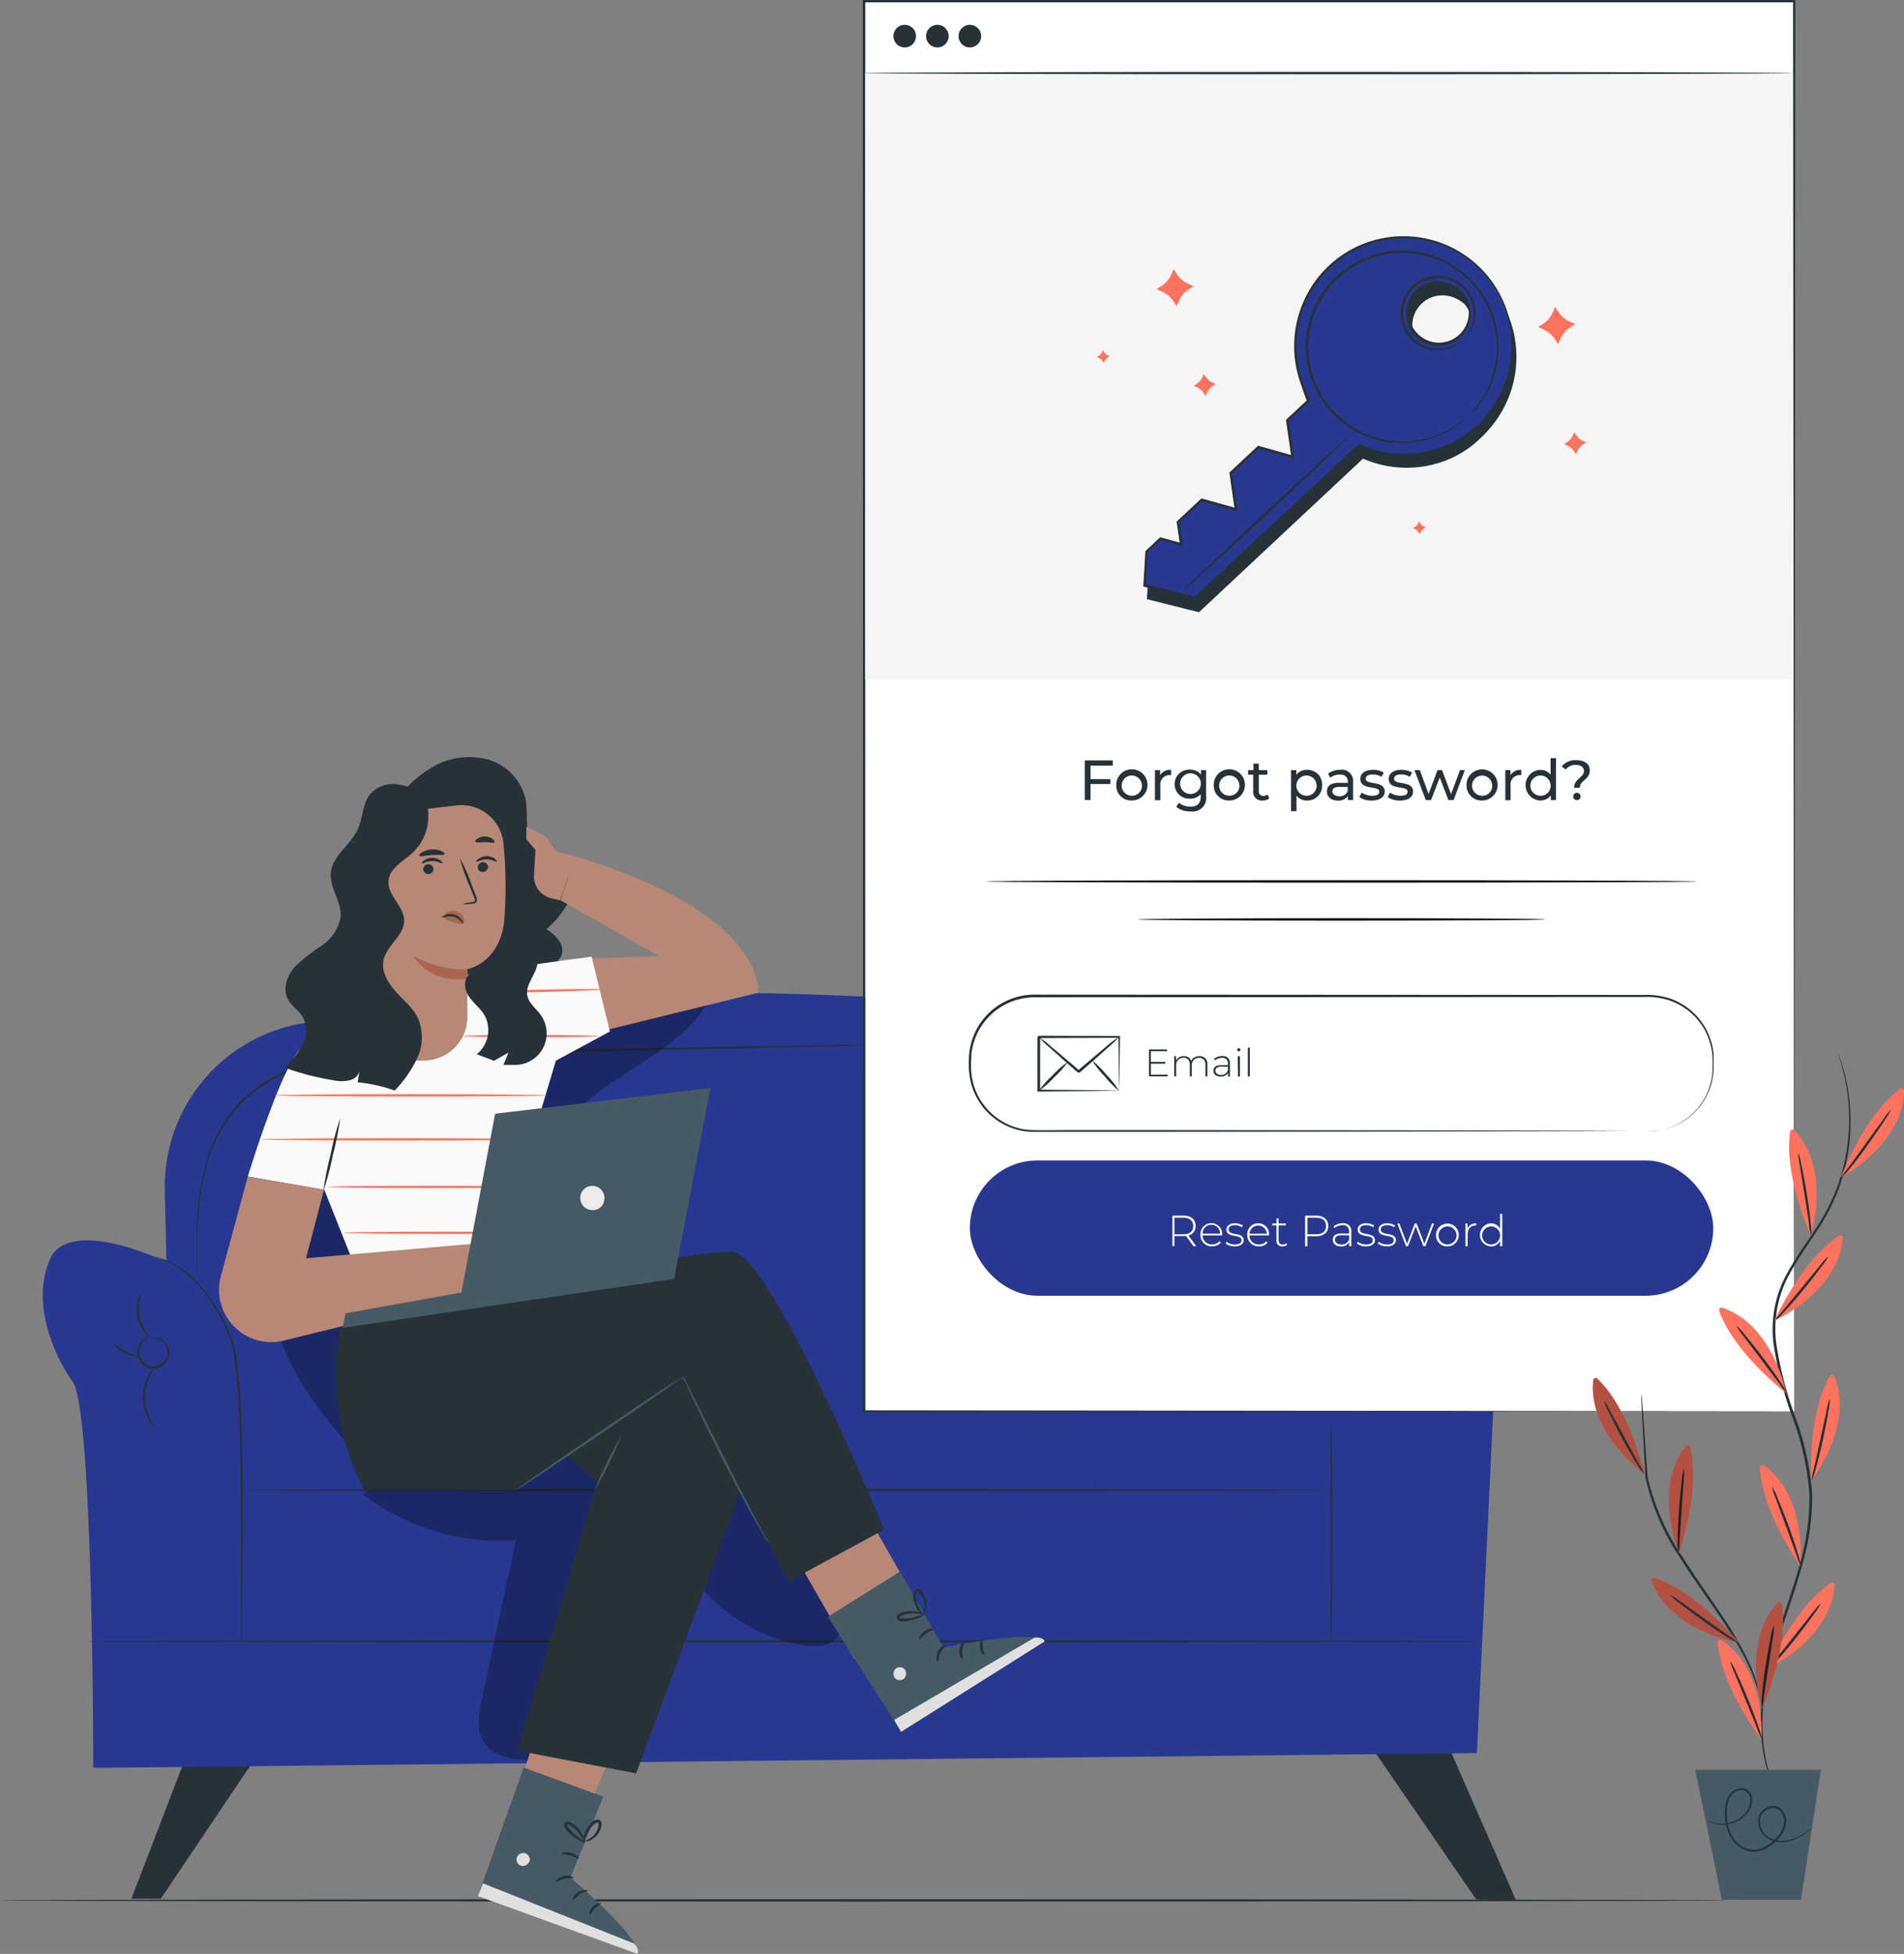 <svg xmlns="http://www.w3.org/2000/svg" width="267.199" height="274.13" viewBox="0 0 267.199 274.13">
  <rect x="0" y="0" width="267.199" height="274.13" fill="#808080" stroke="none"/>
  <g id="Forgot_password-pana" data-name="Forgot password-pana" transform="translate(-43.956 -46.84)">
    <g id="freepik--Floor--inject-17" transform="translate(43.956 313.306)">
      <path id="Path_29055" data-name="Path 29055" d="M287.551,469.1c0,.088-54.215.164-121.081.164s-121.1-.076-121.1-.164,54.209-.164,121.1-.164S287.551,469.016,287.551,469.1Z" transform="translate(-45.37 -468.94)" fill="#263238"/>
    </g>
    <g id="freepik--Character--inject-17" transform="translate(49.96 153.057)">
      <path id="Path_29056" data-name="Path 29056" d="M348.79,432.7l15.624,22.72,5.587.133-10.24-23.364Z" transform="translate(-163.248 -295.14)" fill="#263238"/>
      <path id="Path_29057" data-name="Path 29057" d="M82.812,434.83,74.58,456.294H78.7L93.07,434.925Z" transform="translate(-62.143 -296.114)" fill="#263238"/>
      <path id="Path_29058" data-name="Path 29058" d="M82,295.127l.631,27.777a7.336,7.336,0,0,0,7.171,7.178l155.417,3.459a7.342,7.342,0,0,0,7.506-7.342V292.741a19.766,19.766,0,0,0-17.045-19.57c-28.452-3.914-87.118-9.93-134.559-1.383A23.212,23.212,0,0,0,82,295.127Z" transform="translate(-64.876 -234.394)" fill="#283891"/>
      <path id="Path_29059" data-name="Path 29059" d="M71.319,324.812s-12.8-5.928-15.422,0,.322,13.2,3.2,17.253,2.866,54.127,2.866,54.127l194.171-2.077,2.3-48.148s9.311-11.471,8.731-16.413-8.44-12.14-17.461-4.76-11.363,22.8-11.363,22.8L83.528,348.763S84.058,327.1,71.319,324.812Z" transform="translate(-54.88 -254.376)" fill="#283891"/>
      <path id="Path_29060" data-name="Path 29060" d="M252.643,377.9c0,.088-34.4.164-76.821.164S99,378.011,99,377.9s34.386-.164,76.821-.164S252.643,377.828,252.643,377.9Z" transform="translate(-71.147 -275.064)" fill="#263238"/>
      <path id="Path_29061" data-name="Path 29061" d="M91.825,380.071a.474.474,0,0,1,0-.152v-.448q0-.593-.038-1.723v-6.313c0-5.341.038-12.72-.208-20.832a88.549,88.549,0,0,0-.884-11.414c-.114-.417-.227-.833-.335-1.263a7.749,7.749,0,0,0-.48-1.174c-.335-.764-.675-1.5-1.048-2.184a23.27,23.27,0,0,0-2.361-3.63,16.854,16.854,0,0,0-2.525-2.525,13.718,13.718,0,0,0-2.266-1.465,22.921,22.921,0,0,0-2.14-.858h.145l.436.12a9.324,9.324,0,0,1,1.616.631,12.449,12.449,0,0,1,2.323,1.433,16.478,16.478,0,0,1,2.576,2.525,22.877,22.877,0,0,1,2.424,3.649c.385.694.732,1.427,1.073,2.2.17.385.328.783.486,1.18l.36,1.263a85.224,85.224,0,0,1,.915,11.471c.246,8.144.164,15.523.114,20.864-.038,2.645-.069,4.8-.088,6.313V379.9C91.825,380.015,91.825,380.071,91.825,380.071Z" transform="translate(-63.972 -256.02)" fill="#263238"/>
      <path id="Path_29062" data-name="Path 29062" d="M77.534,344.182a.909.909,0,0,1,.511-.158,2.172,2.172,0,0,1,1.427.4,2.222,2.222,0,0,1,.694.789,1.925,1.925,0,0,1,.183,1.2,2.355,2.355,0,0,1-1.812,1.957,2.4,2.4,0,0,1-2.4-1.143,2.172,2.172,0,0,1-.309-1.174,2.424,2.424,0,0,1,1.37-2.058,1.1,1.1,0,0,1,.524-.133c0,.032-.183.076-.467.246a2.431,2.431,0,0,0-.915,1.023,1.944,1.944,0,0,0,.076,1.894A2.121,2.121,0,0,0,78.5,348a2.077,2.077,0,0,0,1.572-1.66,1.787,1.787,0,0,0-.72-1.749,2.121,2.121,0,0,0-1.263-.461A4.458,4.458,0,0,1,77.534,344.182Z" transform="translate(-62.604 -262.572)" fill="#263238"/>
      <path id="Path_29063" data-name="Path 29063" d="M78.881,359.2A2.986,2.986,0,0,1,78,358.163a6.206,6.206,0,0,1-.076-6.313,3.075,3.075,0,0,1,.852-1.061c.044.038-.284.436-.631,1.168a6.711,6.711,0,0,0-.707,3.055,6.786,6.786,0,0,0,.776,3.043C78.584,358.776,78.932,359.167,78.881,359.2Z" transform="translate(-63.074 -265.127)" fill="#263238"/>
      <path id="Path_29064" data-name="Path 29064" d="M76.342,334.42a5.328,5.328,0,0,1-.189.947,5.82,5.82,0,0,0,.922,4.337,7.189,7.189,0,0,1,.562.783,2.786,2.786,0,0,1-.751-.631,5.107,5.107,0,0,1-.985-4.545,2.014,2.014,0,0,1,.442-.89Z" transform="translate(-62.567 -259.091)" fill="#263238"/>
      <path id="Path_29065" data-name="Path 29065" d="M70.71,345.477c.076-.063.663.53,1.559.991s1.711.631,1.7.707a2.771,2.771,0,0,1-1.85-.417,2.822,2.822,0,0,1-1.408-1.282Z" transform="translate(-60.716 -263.166)" fill="#263238"/>
      <path id="Path_29066" data-name="Path 29066" d="M260.611,411.5c0,.088-43.792.164-97.812.164S65,411.592,65,411.5s43.786-.164,97.85-.164S260.611,411.409,260.611,411.5Z" transform="translate(-58.611 -287.453)" fill="#263238"/>
      <path id="Path_29067" data-name="Path 29067" d="M341.214,363.05c.095,0,.164,6.856.164,15.309s-.069,15.321-.164,15.321-.164-6.856-.164-15.321S341.126,363.05,341.214,363.05Z" transform="translate(-160.394 -269.647)" fill="#263238"/>
      <path id="Path_29068" data-name="Path 29068" d="M183.446,279.1h-.3l-.884.032-3.39.095-12.487.29-41.185.827c-4.021.095-7.954.082-11.729.335a39.612,39.612,0,0,0-10.688,1.951,18.863,18.863,0,0,0-8.093,5.347,17.815,17.815,0,0,0-2.525,3.661,23.4,23.4,0,0,0-1.547,3.788,35.754,35.754,0,0,0-1.263,6.944c-.2,2.083-.215,3.882-.227,5.36s0,2.614.044,3.39V312a6.334,6.334,0,0,0-.051-.884c-.038-.77-.088-1.894-.1-3.39s0-3.283.17-5.379a35.693,35.693,0,0,1,1.263-7.014,23.725,23.725,0,0,1,1.54-3.857,17.764,17.764,0,0,1,2.525-3.737,19.122,19.122,0,0,1,8.207-5.429,39.393,39.393,0,0,1,10.732-1.989c3.788-.253,7.727-.246,11.748-.341l41.192-.732,12.481-.183,3.4-.038h.884Z" transform="translate(-67.466 -238.668)" fill="#263238"/>
      <path id="Path_29069" data-name="Path 29069" d="M158.721,313.275a3.5,3.5,0,0,0-.53.347,2.885,2.885,0,0,0-.979,1.37,2.424,2.424,0,0,0,.347,2.342,2.525,2.525,0,0,0,4.615-1.1,2.449,2.449,0,0,0-.745-2.254,2.9,2.9,0,0,0-1.49-.776c-.4-.069-.631-.044-.631-.069a1.218,1.218,0,0,1,.631-.057,2.942,2.942,0,0,1,2.367,1.761,2.6,2.6,0,0,1,.145,1.452,2.847,2.847,0,0,1-5.151,1.225,2.614,2.614,0,0,1-.524-1.357,2.929,2.929,0,0,1,.2-1.263,2.86,2.86,0,0,1,1.124-1.4A1.263,1.263,0,0,1,158.721,313.275Z" transform="translate(-92.448 -251.216)" fill="#263238"/>
      <path id="Path_29070" data-name="Path 29070" d="M155.248,332.945a7.638,7.638,0,0,1-.48-1.894,10.732,10.732,0,0,1,.1-4.659,6.376,6.376,0,0,1,2.721-3.75,4.261,4.261,0,0,1,1.319-.537,1.263,1.263,0,0,1,.518-.05,8.063,8.063,0,0,0-1.717.783,6.477,6.477,0,0,0-2.525,3.643,11.786,11.786,0,0,0-.189,4.533C155.147,332.213,155.3,332.933,155.248,332.945Z" transform="translate(-91.633 -254.529)" fill="#263238"/>
      <path id="Path_29071" data-name="Path 29071" d="M158.164,297.994a14.8,14.8,0,0,0-.928,1.389,5.53,5.53,0,0,0,1.622,7.121,13.715,13.715,0,0,0,1.446.852,1.162,1.162,0,0,1-.454-.095,4.9,4.9,0,0,1-1.124-.568,5.492,5.492,0,0,1-1.7-7.437,4.809,4.809,0,0,1,.77-1C158.013,298.038,158.152,297.949,158.164,297.994Z" transform="translate(-92.251 -245.656)" fill="#263238"/>
      <path id="Path_29072" data-name="Path 29072" d="M154.506,317.988a31.747,31.747,0,0,0-3.422.77,32.775,32.775,0,0,0-3.194,1.452A9.135,9.135,0,0,1,154.506,317.988Z" transform="translate(-89.174 -253.025)" fill="#263238"/>
      <g id="Group_11291" data-name="Group 11291" transform="translate(44.935 95.456)" opacity="0.3">
        <path id="Path_29073" data-name="Path 29073" d="M126.06,374.28a31.728,31.728,0,0,0,21.464,6.471q-2.4,11.13-4.785,22.266c-.423,1.976-.821,4.179.215,5.922,1.452,2.443,4.829,2.683,7.67,2.645,3.156-.044,6.452-.12,9.255-1.585,3.971-2.071,6.1-6.464,7.645-10.669s2.872-8.712,6.041-11.875a24.62,24.62,0,0,0,13.983,7.961c1.578.29,3.371.379,4.634-.631a4.421,4.421,0,0,0,1.3-4.356,13.068,13.068,0,0,0-2.064-4.286l-9.242-14.33c-1.263-1.938-2.614-3.983-4.728-4.905a11.917,11.917,0,0,0-5.347-.549,246.782,246.782,0,0,0-44.739,6.761" transform="translate(-126.06 -366.302)"/>
      </g>
      <g id="Group_11292" data-name="Group 11292" transform="translate(31.857 31.776)" opacity="0.3">
        <path id="Path_29074" data-name="Path 29074" d="M167.8,266.042c-3.737,9.873-17.676,12.14-22.594,21.464-4.842,9.242,1.162,21.464-3.826,30.655-1.85,3.4-5.05,5.928-6.831,9.349-1.212,2.3-1.837,5.05-3.788,6.748-2.285,1.989-5.827,1.951-8.573.663s-4.855-3.6-6.812-5.915c-3.661-4.343-7.1-9.04-8.838-14.463-2.942-9.324-.24-19.873,5.682-27.663s14.69-13.049,23.951-16.2,19.059-4.337,28.8-5.252" transform="translate(-105.344 -265.43)"/>
      </g>
      <path id="Path_29075" data-name="Path 29075" d="M133.18,221.518a15.34,15.34,0,0,1,5.682-5.246,10.05,10.05,0,0,1,7.575-.764,7.525,7.525,0,0,1,5.05,5.454c.4,2.026-.145,4.286.9,6.067,1.2,2.045,4.1,2.689,5.12,4.836a4.665,4.665,0,0,1-.309,4.122,12.822,12.822,0,0,1-2.771,3.245,6.786,6.786,0,0,1,1.73,1.553,2.355,2.355,0,0,1,.366,2.21,3.245,3.245,0,0,1-1.894,1.515,18.655,18.655,0,0,1-11.167,1.048c-1-.215-2.14-.486-2.961.12" transform="translate(-83.75 -215.094)" fill="#263238"/>
      <path id="Path_29076" data-name="Path 29076" d="M169.221,234.7l-2.026,6.18,13.8,7.834-13.888.448,1.035,11.256,26.735-6.565s1.6-10.9-25.656-19.153l-1.894-.455a2.165,2.165,0,0,1-1.521-1.319h0a2.342,2.342,0,0,0-1.136-1.218l-2.279-1.187v1.805l1.263,1.471-.2,3.491a3.156,3.156,0,0,0,2.424,3.3l1.263.3" transform="translate(-94.52 -220.782)" fill="#b78876"/>
      <path id="Path_29077" data-name="Path 29077" d="M116.154,267.714a15.27,15.27,0,0,0-8.56,4.949c-2.917,3.687-7.134,17.638-7.134,17.638l10.732,1.856,4.634,11.635s27.429-3.592,25.971-5.05a56.264,56.264,0,0,0-4.419-3.668l6.313-21.028,7.575-4.091-2.557-10.5-15.258,2.064Z" transform="translate(-71.686 -231.449)" fill="#fafafa"/>
      <path id="Path_29078" data-name="Path 29078" d="M144.549,290.174c0,.088-8.554.164-19.1.164s-19.1-.076-19.1-.164,8.554-.164,19.1-.164S144.549,290.086,144.549,290.174Z" transform="translate(-73.857 -242.717)" fill="#ff725e"/>
      <path id="Path_29079" data-name="Path 29079" d="M141.839,299.964c0,.088-8.554.164-19.1.164s-19.1-.076-19.1-.164,8.548-.164,19.1-.164S141.839,299.876,141.839,299.964Z" transform="translate(-72.858 -246.326)" fill="#ff725e"/>
      <path id="Path_29080" data-name="Path 29080" d="M147.252,310.534c0,.095-6.477.17-14.469.17s-14.463-.076-14.463-.17,6.477-.164,14.463-.164S147.252,310.446,147.252,310.534Z" transform="translate(-78.271 -250.224)" fill="#ff725e"/>
      <path id="Path_29081" data-name="Path 29081" d="M150.766,320.724c0,.088-6.477.164-14.463.164s-14.463-.076-14.463-.164,6.471-.164,14.463-.164S150.766,320.629,150.766,320.724Z" transform="translate(-79.569 -253.981)" fill="#ff725e"/>
      <path id="Path_29082" data-name="Path 29082" d="M167.349,277c0,.095-4.28.164-9.551.164s-9.558-.069-9.558-.164,4.274-.164,9.558-.164S167.349,276.941,167.349,277Z" transform="translate(-89.303 -237.861)" fill="#ff725e"/>
      <path id="Path_29083" data-name="Path 29083" d="M168.49,266.688c0,.095-4.261.265-9.514.385s-9.526.152-9.526.063,4.255-.265,9.514-.391S168.49,266.6,168.49,266.688Z" transform="translate(-89.749 -234.097)" fill="#ff725e"/>
      <path id="Path_29084" data-name="Path 29084" d="M119.614,295.35a42.013,42.013,0,0,1-1.029,5.164,42.93,42.93,0,0,1-1.345,5.094,42.93,42.93,0,0,1,1.023-5.164,40.836,40.836,0,0,1,1.351-5.094Z" transform="translate(-77.873 -244.686)" fill="#263238"/>
      <path id="Path_29085" data-name="Path 29085" d="M163.632,420.21l-7.992,25.207,9.633.972,9.053-21.906Z" transform="translate(-92.031 -290.723)" fill="#b78876"/>
      <path id="Path_29086" data-name="Path 29086" d="M169.194,443.758,164.6,455.121s10.025,8.491,9.381,10.675L151.6,457.71l6.42-18.03Z" transform="translate(-90.542 -297.902)" fill="#455a64"/>
      <path id="Path_29087" data-name="Path 29087" d="M161.2,458.657a.972.972,0,0,0-1.01.814.934.934,0,0,0,.8,1.01,1.029,1.029,0,0,0,1.067-.865c0-.48-.473-1.029-.947-.96" transform="translate(-93.707 -304.897)" fill="#e0e0e0"/>
      <path id="Path_29088" data-name="Path 29088" d="M151.6,467.193l.72-1.793,21.2,8.447s.84.789.467,1.452Z" transform="translate(-90.542 -307.385)" fill="#e0e0e0"/>
      <path id="Path_29089" data-name="Path 29089" d="M171.4,464.005c-.044.107-.631-.038-1.263.114s-1.117.518-1.2.436.3-.631,1.111-.827S171.452,463.911,171.4,464.005Z" transform="translate(-96.929 -306.748)" fill="#263238"/>
      <path id="Path_29090" data-name="Path 29090" d="M174.8,467.011c0,.12-.556.133-1.092.461s-.8.751-.928.751.044-.688.72-1.08S174.836,466.91,174.8,467.011Z" transform="translate(-98.336 -307.935)" fill="#263238"/>
      <path id="Path_29091" data-name="Path 29091" d="M176.472,471.367c-.107,0-.063-.631.436-1.111s1.1-.549,1.111-.442-.423.316-.821.726S176.586,471.4,176.472,471.367Z" transform="translate(-99.695 -308.997)" fill="#263238"/>
      <path id="Path_29092" data-name="Path 29092" d="M172.613,459.374c-.082.082-.53-.253-1.162-.436s-1.187-.158-1.212-.271.587-.341,1.326-.114S172.721,459.3,172.613,459.374Z" transform="translate(-97.414 -304.825)" fill="#263238"/>
      <path id="Path_29093" data-name="Path 29093" d="M173.709,454.564a2.267,2.267,0,0,1-1.117-.41,5.088,5.088,0,0,1-1.042-.789,4.609,4.609,0,0,1-.524-.574,1.446,1.446,0,0,1-.24-.385.505.505,0,0,1,.158-.6.631.631,0,0,1,.568-.076,1.842,1.842,0,0,1,.4.208,4.376,4.376,0,0,1,.631.492,4.237,4.237,0,0,1,.789,1.054,1.97,1.97,0,0,1,.328,1.149c-.063,0-.189-.417-.574-1a4.64,4.64,0,0,0-.8-.922,3.7,3.7,0,0,0-.574-.436c-.215-.145-.417-.221-.511-.139s-.044.051,0,.133a1.409,1.409,0,0,0,.183.284,6.985,6.985,0,0,0,.467.556,7.169,7.169,0,0,0,.934.808A7.981,7.981,0,0,1,173.709,454.564Z" transform="translate(-97.601 -302.331)" fill="#263238"/>
      <path id="Path_29094" data-name="Path 29094" d="M175.089,454.5a1.894,1.894,0,0,1,.1-1.193,3.826,3.826,0,0,1,1.13-1.749.991.991,0,0,1,.915-.309.574.574,0,0,1,.36.486,1.471,1.471,0,0,1-.038.455,2.594,2.594,0,0,1-.271.751,2.7,2.7,0,0,1-.9.985,1.506,1.506,0,0,1-1.149.347,9.231,9.231,0,0,0,.979-.574,2.74,2.74,0,0,0,.739-.928,2.588,2.588,0,0,0,.215-.631c.051-.246.032-.473-.069-.48a.855.855,0,0,0-.524.227,3.791,3.791,0,0,0-.5.505,4.546,4.546,0,0,0-.631,1.042C175.19,454.053,175.158,454.508,175.089,454.5Z" transform="translate(-99.183 -302.162)" fill="#263238"/>
      <path id="Path_29095" data-name="Path 29095" d="M216.35,378.778l11.931,20.738,9.76-6.262L226.059,372.2Z" transform="translate(-114.416 -273.021)" fill="#b78876"/>
      <path id="Path_29096" data-name="Path 29096" d="M239.482,396.16l6.168,10.631s12.853-2.7,14.185-.852l-20.151,12.689L229.4,402.473Z" transform="translate(-119.227 -281.855)" fill="#455a64"/>
      <path id="Path_29097" data-name="Path 29097" d="M244.245,417.648a.966.966,0,0,0,0,1.294.934.934,0,0,0,1.263,0,1.029,1.029,0,0,0-.032-1.376.979.979,0,0,0-1.338.158" transform="translate(-124.609 -289.676)" fill="#e0e0e0"/>
      <path id="Path_29098" data-name="Path 29098" d="M245.122,424l-.972-1.667,19.684-11.54s1.143-.177,1.439.518Z" transform="translate(-124.666 -287.245)" fill="#e0e0e0"/>
      <path id="Path_29099" data-name="Path 29099" d="M254.814,412.476c.057.1-.4.455-.688,1.073s-.284,1.2-.4,1.218-.328-.631,0-1.389S254.776,412.369,254.814,412.476Z" transform="translate(-128.133 -287.863)" fill="#263238"/>
      <path id="Path_29100" data-name="Path 29100" d="M259.34,411.752c.082.082-.24.518-.309,1.149s.107,1.124,0,1.18-.511-.455-.41-1.263S259.277,411.664,259.34,411.752Z" transform="translate(-129.996 -287.6)" fill="#263238"/>
      <path id="Path_29101" data-name="Path 29101" d="M263.819,413.3c-.082.082-.524-.322-.631-1.023s.24-1.2.335-1.149,0,.524.069,1.1S263.908,413.23,263.819,413.3Z" transform="translate(-131.678 -287.373)" fill="#263238"/>
      <path id="Path_29102" data-name="Path 29102" d="M251.708,408.858c0,.12-.524.265-1.054.631s-.852.833-.96.783.095-.669.726-1.117S251.708,408.751,251.708,408.858Z" transform="translate(-126.7 -286.511)" fill="#263238"/>
      <path id="Path_29103" data-name="Path 29103" d="M248.606,405.305a2.465,2.465,0,0,1-1.01.631,5.859,5.859,0,0,1-1.263.341,7.473,7.473,0,0,1-.776.057,1.555,1.555,0,0,1-.455-.05.5.5,0,0,1-.372-.492.631.631,0,0,1,.29-.5,1.754,1.754,0,0,1,.41-.183,4.135,4.135,0,0,1,2.077-.158c.745.139,1.136.41,1.111.448s-.442-.107-1.143-.164a4.912,4.912,0,0,0-1.225.063,4.289,4.289,0,0,0-.688.183c-.253.082-.436.2-.429.322s0,.063.095.1a1.266,1.266,0,0,0,.335.032,6.4,6.4,0,0,0,1.932-.271,7.928,7.928,0,0,1,1.111-.36Z" transform="translate(-124.88 -285.073)" fill="#263238"/>
      <path id="Path_29104" data-name="Path 29104" d="M249.884,403.7c0,.038-.442-.2-.884-.808a3.788,3.788,0,0,1-.556-1.193,4.173,4.173,0,0,1-.133-.77.991.991,0,0,1,.328-.915.556.556,0,0,1,.593,0,1.635,1.635,0,0,1,.341.3,2.928,2.928,0,0,1,.429.682,2.765,2.765,0,0,1,.221,1.313c-.063.77-.4,1.149-.429,1.117a9.919,9.919,0,0,0,.145-1.124,2.747,2.747,0,0,0-.278-1.149,2.413,2.413,0,0,0-.385-.574c-.164-.189-.354-.316-.423-.24a.669.669,0,0,0-.145.549,4.153,4.153,0,0,0,.095.707,4.26,4.26,0,0,0,.442,1.13C249.587,403.343,249.928,403.646,249.884,403.7Z" transform="translate(-126.195 -283.243)" fill="#263238"/>
      <path id="Path_29105" data-name="Path 29105" d="M145.3,358.467l23.433-15.934L183.515,371.3l13.434-7.279s-15.473-37.751-21.028-38.95c-3.112-.682-38.805,6.13-38.805,6.13l-3.99-2-10.1-1.231-.631,1.635a34.456,34.456,0,0,0,1.124,27.852l.492,1Z" transform="translate(-78.885 -255.627)" fill="#263238"/>
      <path id="Path_29106" data-name="Path 29106" d="M145.427,337.316c.177.789,19.57,18.939,19.57,18.939L153.823,393.81,170.5,397l16.748-45.238-30.611-30.03-14.008,5.852Z" transform="translate(-87.234 -254.412)" fill="#263238"/>
      <path id="Path_29107" data-name="Path 29107" d="M183.523,352.749c.051.076-5.158,3.7-11.622,8.1s-11.755,7.9-11.811,7.841,5.151-3.706,11.622-8.106S183.466,352.674,183.523,352.749Z" transform="translate(-93.672 -265.849)" fill="#455a64"/>
      <path id="Path_29108" data-name="Path 29108" d="M209.236,376.169a5.529,5.529,0,0,1-.568-.865c-.347-.568-.827-1.408-1.414-2.443-1.168-2.077-2.721-4.981-4.362-8.207s-3.093-6.2-4.11-8.352c-.511-1.079-.915-1.957-1.187-2.563a5.266,5.266,0,0,1-.385-.96,6.943,6.943,0,0,1,.505.9l1.263,2.525c1.1,2.178,2.569,5.088,4.192,8.314s3.156,6.155,4.274,8.257c.537,1.016.985,1.856,1.326,2.494A6.522,6.522,0,0,1,209.236,376.169Z" transform="translate(-107.359 -265.861)" fill="#455a64"/>
      <path id="Path_29109" data-name="Path 29109" d="M181.3,365.78a58.275,58.275,0,0,1-3.882,7.9,59.265,59.265,0,0,1,3.882-7.9Z" transform="translate(-100.062 -270.654)" fill="#455a64"/>
      <path id="Path_29110" data-name="Path 29110" d="M98.1,308.32l-3.788,13.989a7.3,7.3,0,0,0,.631,5.385h0a7.336,7.336,0,0,0,8.112,3.668l30.018-7.392-3.156-6.237-23.648,2.052,2.525-9.608Z" transform="translate(-69.326 -249.468)" fill="#b78876"/>
      <path id="Path_29111" data-name="Path 29111" d="M121.55,322.3l.391-2.033,16.268-2.923,4.728-25.081,30.213-3.6-5.076,26.773Z" transform="translate(-79.462 -242.223)" fill="#455a64"/>
      <path id="Path_29112" data-name="Path 29112" d="M175.968,313.78a1.7,1.7,0,1,1,1.749-1.383A1.585,1.585,0,0,1,175.968,313.78Z" transform="translate(-98.925 -250.225)" fill="#ebebeb"/>
      <path id="Path_29113" data-name="Path 29113" d="M128.55,227.18l.057,1.812.682,27.145a5.818,5.818,0,0,0,6.225,5.48h0a6.153,6.153,0,0,0,6.123-5.966c-.032-3.34,0-6.862,0-6.862s4.3-.764,5.126-6.395a60.293,60.293,0,0,0-.063-11.123,5.934,5.934,0,0,0-6.61-5.454Z" transform="translate(-82.043 -219.033)" fill="#b78876"/>
      <path id="Path_29114" data-name="Path 29114" d="M153.013,239.1a.726.726,0,0,1-.688.739.688.688,0,0,1-.745-.631.726.726,0,0,1,.682-.739.694.694,0,0,1,.751.631Z" transform="translate(-90.534 -223.712)" fill="#263238"/>
      <path id="Path_29115" data-name="Path 29115" d="M154.1,237.875c-.088.095-.631-.3-1.414-.3s-1.338.41-1.427.316.051-.215.3-.4a1.988,1.988,0,0,1,1.136-.366,1.951,1.951,0,0,1,1.13.347C154.057,237.679,154.139,237.831,154.1,237.875Z" transform="translate(-90.404 -223.219)" fill="#263238"/>
      <path id="Path_29116" data-name="Path 29116" d="M140.889,239.543a.72.72,0,0,1-.688.739.694.694,0,0,1-.751-.631.72.72,0,0,1,.688-.732.688.688,0,0,1,.751.625Z" transform="translate(-86.062 -223.877)" fill="#263238"/>
      <path id="Path_29117" data-name="Path 29117" d="M142.025,238.245c-.088.095-.631-.3-1.414-.3s-1.338.41-1.427.316.044-.215.29-.4a2.007,2.007,0,0,1,1.143-.366,1.932,1.932,0,0,1,1.124.347C141.981,238.03,142.069,238.2,142.025,238.245Z" transform="translate(-85.954 -223.355)" fill="#263238"/>
      <path id="Path_29118" data-name="Path 29118" d="M148.013,243.962a5.2,5.2,0,0,1,1.263-.24c.2,0,.385-.063.417-.2a.985.985,0,0,0-.139-.581l-.6-1.5a25.842,25.842,0,0,1-1.364-3.927,24.621,24.621,0,0,1,1.673,3.788l.581,1.509a1.18,1.18,0,0,1,.114.776.511.511,0,0,1-.322.3,1.437,1.437,0,0,1-.341.051A4.956,4.956,0,0,1,148.013,243.962Z" transform="translate(-89.063 -223.359)" fill="#263238"/>
      <path id="Path_29119" data-name="Path 29119" d="M144.855,261.154a14.28,14.28,0,0,1-7.575-1.894s1.894,3.838,7.487,3.245Z" transform="translate(-85.262 -231.379)" fill="#aa6550"/>
      <path id="Path_29120" data-name="Path 29120" d="M142.116,236.269c-.082.208-.852.076-1.768.139s-1.66.284-1.774.088c-.051-.095.088-.284.391-.473a2.917,2.917,0,0,1,1.332-.4,2.98,2.98,0,0,1,1.37.221C142,236,142.153,236.174,142.116,236.269Z" transform="translate(-85.735 -222.661)" fill="#263238"/>
      <path id="Path_29121" data-name="Path 29121" d="M153.7,233.539c-.139.177-.675,0-1.313,0s-1.187.133-1.313-.051,0-.265.259-.436a1.894,1.894,0,0,1,2.121.044C153.678,233.3,153.754,233.482,153.7,233.539Z" transform="translate(-90.328 -221.604)" fill="#263238"/>
      <path id="Path_29122" data-name="Path 29122" d="M146.636,251.086a1.313,1.313,0,0,1-.675-.069l-.631-.177c-.177-.057-.372-.139-.593-.221a1.263,1.263,0,0,1-.581-.347c-.133-.17-.107-.473.2-.745a1.635,1.635,0,0,1,2.525.84C147.009,250.764,146.845,251.029,146.636,251.086Z" transform="translate(-87.769 -227.674)" fill="#aa6550"/>
      <path id="Path_29123" data-name="Path 29123" d="M146.541,251.294c-.076.057-.455-.72-1.364-.953a3.308,3.308,0,0,0-1.648.183.939.939,0,0,1,.41-.36,1.907,1.907,0,0,1,2.412.619C146.548,251.066,146.579,251.281,146.541,251.294Z" transform="translate(-87.566 -227.951)" fill="#263238"/>
      <path id="Path_29124" data-name="Path 29124" d="M127.685,221.806a7.077,7.077,0,0,1-1.016,8.838c-1.345,1.263-3.346,2.228-3.478,4.059-.152,2.026,2.2,3.542,2.2,5.574s-2.405,3.422-2.879,5.461c-.379,1.641.631,3.283,1.742,4.526s2.525,2.342,3.156,3.882a6.894,6.894,0,0,1-.189,5.41,17.1,17.1,0,0,1-3.156,4.539,21.319,21.319,0,0,0-5.2-1.155c.107-.669.221-1.345.335-2.014a1.85,1.85,0,0,1-1.357,1.7,4.981,4.981,0,0,1-2.323.032,37.775,37.775,0,0,1-6.944-1.787,12.493,12.493,0,0,0,2.525-3.156,4.211,4.211,0,0,0,.069-3.914c-.556-.947-1.578-1.553-2.09-2.525-.764-1.452-.133-3.3.953-4.526a26.653,26.653,0,0,1,3.857-3.043,5.9,5.9,0,0,0,2.582-4.015c.139-2.121-1.585-4.059-1.37-6.174.24-2.412,2.79-3.889,3.788-6.1.726-1.6.631-3.567,1.742-4.924a4.236,4.236,0,0,1,3.491-1.389,7.853,7.853,0,0,1,3.636,1.263" transform="translate(-74.676 -217.308)" fill="#263238"/>
      <path id="Path_29125" data-name="Path 29125" d="M149.543,259.448c-1.01.556-.953,2.1-.335,3.081s1.61,1.679,2.222,2.664a4.369,4.369,0,0,1-1.029,5.568l2.424.915.53-.3,1.49-.846-.7,1.723H155.7a4.419,4.419,0,0,0,3.649-7.039c-.631-.884-1.629-1.585-1.85-2.651-.259-1.294.72-2.462,1.193-3.687A5.208,5.208,0,0,0,157,252.99" transform="translate(-89.495 -229.067)" fill="#263238"/>
    </g>
    <g id="freepik--Sreen--inject-17" transform="translate(165.031 46.84)">
      <rect id="Rectangle_17392" data-name="Rectangle 17392" width="130.329" height="197.839" transform="translate(0.379 0.177)" fill="#fff"/>
      <rect id="Rectangle_17393" data-name="Rectangle 17393" width="130.367" height="85.142" transform="translate(0.114 10.252)" fill="#f5f5f5"/>
      <path id="Path_29131" data-name="Path 29131" d="M287.325,216.572v1.894h2.784v.682h-2.784V221.4h-.8V215.84h3.927v.732Z" transform="translate(-255.363 -109.152)" fill="#263238"/>
      <path id="Path_29132" data-name="Path 29132" d="M293.51,220.038a2.191,2.191,0,1,1,2.191,2.153,2.1,2.1,0,0,1-2.191-2.153Zm3.6,0a1.42,1.42,0,1,0-1.414,1.484,1.382,1.382,0,0,0,1.414-1.484Z" transform="translate(-257.936 -109.879)" fill="#263238"/>
      <path id="Path_29133" data-name="Path 29133" d="M304.376,217.935v.739H304.2a1.263,1.263,0,0,0-1.326,1.42v2.1h-.764v-4.217h.732v.7A1.622,1.622,0,0,1,304.376,217.935Z" transform="translate(-261.108 -109.922)" fill="#263238"/>
      <path id="Path_29134" data-name="Path 29134" d="M310.905,217.958v3.63a1.907,1.907,0,0,1-2.178,2.159,3.081,3.081,0,0,1-2.008-.631l.36-.587a2.576,2.576,0,0,0,1.622.549c.991,0,1.446-.461,1.446-1.414v-.335a1.932,1.932,0,0,1-1.515.631,2.039,2.039,0,1,1,0-4.072,1.894,1.894,0,0,1,1.553.694v-.631Zm-.745,1.989a1.452,1.452,0,1,0-1.449,1.356,1.452,1.452,0,0,0,1.449-1.356Z" transform="translate(-262.719 -109.906)" fill="#263238"/>
      <path id="Path_29135" data-name="Path 29135" d="M315.18,220.038a2.191,2.191,0,1,1,2.191,2.153,2.1,2.1,0,0,1-2.191-2.153Zm3.6,0a1.42,1.42,0,1,0-1.414,1.484,1.382,1.382,0,0,0,1.414-1.484Z" transform="translate(-265.926 -109.879)" fill="#263238"/>
      <path id="Path_29136" data-name="Path 29136" d="M325.793,221.426a1.465,1.465,0,0,1-.922.3,1.2,1.2,0,0,1-1.332-1.319v-2.311h-.72v-.631h.745v-.922h.758v.922h1.206v.631h-1.206v2.279a.631.631,0,0,0,.631.707.96.96,0,0,0,.593-.2Z" transform="translate(-268.744 -109.41)" fill="#263238"/>
      <path id="Path_29137" data-name="Path 29137" d="M336.726,220.082a2.045,2.045,0,0,1-2.127,2.153,1.787,1.787,0,0,1-1.465-.688v2.178h-.764v-5.751h.732v.663a1.786,1.786,0,0,1,1.5-.707,2.045,2.045,0,0,1,2.127,2.153Zm-.77,0a1.42,1.42,0,1,0-1.42,1.484,1.389,1.389,0,0,0,1.42-1.484Z" transform="translate(-272.265 -109.922)" fill="#263238"/>
      <path id="Path_29138" data-name="Path 29138" d="M344.018,219.646v2.525h-.732v-.556a1.572,1.572,0,0,1-1.383.631c-.953,0-1.553-.511-1.553-1.263s.436-1.231,1.686-1.231h1.25v-.145c0-.631-.379-1.016-1.13-1.016a2.115,2.115,0,0,0-1.332.448l-.316-.568a2.765,2.765,0,0,1,1.736-.543A1.566,1.566,0,0,1,344.018,219.646Zm-.758,1.263v-.587h-1.174c-.758,0-.972.3-.972.631s.347.682.928.682a1.225,1.225,0,0,0,1.244-.739Z" transform="translate(-275.207 -109.922)" fill="#263238"/>
      <path id="Path_29139" data-name="Path 29139" d="M347.56,221.762l.316-.631a2.721,2.721,0,0,0,1.477.436c.707,0,1-.215,1-.568,0-.947-2.658-.126-2.658-1.805,0-.751.675-1.263,1.755-1.263a3.049,3.049,0,0,1,1.534.385l-.328.6a2.19,2.19,0,0,0-1.212-.335c-.669,0-.991.246-.991.581,0,.991,2.664.183,2.664,1.818,0,.764-.694,1.263-1.818,1.263A3.036,3.036,0,0,1,347.56,221.762Z" transform="translate(-277.866 -109.923)" fill="#263238"/>
      <path id="Path_29140" data-name="Path 29140" d="M353.86,221.762l.316-.631a2.721,2.721,0,0,0,1.477.436c.707,0,1-.215,1-.568,0-.947-2.658-.126-2.658-1.805,0-.751.675-1.263,1.755-1.263a3.049,3.049,0,0,1,1.534.385l-.328.6a2.191,2.191,0,0,0-1.212-.335c-.669,0-.991.246-.991.581,0,.991,2.664.183,2.664,1.818,0,.764-.694,1.263-1.818,1.263A3.036,3.036,0,0,1,353.86,221.762Z" transform="translate(-280.189 -109.923)" fill="#263238"/>
      <path id="Path_29141" data-name="Path 29141" d="M366.874,218l-1.572,4.2h-.732l-1.212-3.156-1.231,3.156h-.732L359.81,218h.751l1.225,3.346L363.049,218h.631l1.263,3.365L366.2,218Z" transform="translate(-282.383 -109.949)" fill="#263238"/>
      <path id="Path_29142" data-name="Path 29142" d="M371.38,220.046a2.184,2.184,0,1,1,2.191,2.153,2.1,2.1,0,0,1-2.191-2.153Zm3.6,0a1.414,1.414,0,1,0-1.408,1.484,1.376,1.376,0,0,0,1.408-1.484Z" transform="translate(-286.648 -109.886)" fill="#263238"/>
      <path id="Path_29143" data-name="Path 29143" d="M382.247,217.936v.739h-.177a1.263,1.263,0,0,0-1.326,1.42v2.1H380v-4.217h.726v.7A1.623,1.623,0,0,1,382.247,217.936Z" transform="translate(-289.827 -109.922)" fill="#263238"/>
      <path id="Path_29144" data-name="Path 29144" d="M388.776,215.34v5.89h-.732v-.669a1.774,1.774,0,0,1-1.5.72,2.153,2.153,0,0,1,0-4.3,1.8,1.8,0,0,1,1.471.675V215.34Zm-.758,3.788a1.42,1.42,0,1,0-1.414,1.484,1.383,1.383,0,0,0,1.414-1.484Z" transform="translate(-291.488 -108.968)" fill="#263238"/>
      <path id="Path_29145" data-name="Path 29145" d="M395.661,217.3c0-.505-.417-.852-1.136-.852a1.7,1.7,0,0,0-1.42.631l-.574-.41a2.449,2.449,0,0,1,2.052-.89c1.143,0,1.894.53,1.894,1.414,0,1.326-1.4,1.408-1.4,2.449h-.8C394.266,218.391,395.661,218.214,395.661,217.3Zm-1.509,3.63a.518.518,0,1,1,.514.461A.518.518,0,0,1,394.152,220.928Z" transform="translate(-294.447 -109.127)" fill="#263238"/>
      <path id="Path_29146" data-name="Path 29146" d="M364.353,242.634c0,.095-22.335.164-49.872.164s-49.872-.069-49.872-.164,22.329-.164,49.872-.164S364.353,242.546,364.353,242.634Z" transform="translate(-247.281 -118.971)"/>
      <path id="Path_29147" data-name="Path 29147" d="M355.486,251.084c0,.088-12.8.164-28.585.164s-28.591-.076-28.591-.164,12.8-.164,28.591-.164S355.486,250.971,355.486,251.084Z" transform="translate(-259.707 -122.087)"/>
      <path id="Path_29148" data-name="Path 29148" d="M347.348,128.718a15.2,15.2,0,1,0-23.585-3.6L320.67,128l.745,5.132-4.8-1.313-3.87,3.611.77,5.1-4.8-1.345-3.327,3.1.455,3.156-2.929-.821-1.932,1.805-.29,4.754,7.089,1.787L330.79,131.5a15.208,15.208,0,0,0,16.559-2.784Zm-2.273-18.692a4.362,4.362,0,1,1-6.161-.215,4.362,4.362,0,0,1,6.161.215Z" transform="translate(-260.584 -67.326)" fill="#263238"/>
      <path id="Path_29149" data-name="Path 29149" d="M347.348,128.718a15.2,15.2,0,1,0-23.585-3.6L320.67,128l.745,5.132-4.8-1.313-3.87,3.611.77,5.1-4.8-1.345-3.327,3.1.455,3.156-2.929-.821-1.932,1.805-.29,4.754,7.089,1.787L330.79,131.5a15.208,15.208,0,0,0,16.559-2.784Zm-2.273-18.692a4.362,4.362,0,1,1-6.161-.215,4.362,4.362,0,0,1,6.161.215Z" transform="translate(-260.584 -67.326)" fill="none"/>
      <path id="Path_29150" data-name="Path 29150" d="M366.487,113.584a6.32,6.32,0,0,0-.865-.631,4.419,4.419,0,0,0-2.746-.6,4.2,4.2,0,1,0,4.583,4.911,4.331,4.331,0,0,0-.41-2.778c-.316-.631-.593-.884-.562-.909s.082.057.208.189a3.491,3.491,0,0,1,.486.631,4.324,4.324,0,0,1,.543,2.891,4.518,4.518,0,1,1-4.874-5.221,4.331,4.331,0,0,1,2.853.745,3.373,3.373,0,0,1,.631.524C366.487,113.5,366.525,113.578,366.487,113.584Z" transform="translate(-281.996 -70.884)" fill="#263238"/>
      <path id="Path_29151" data-name="Path 29151" d="M347.219,128.545s-.069.076-.221.208l-.669.631a15.731,15.731,0,0,1-2.942,1.894,15.283,15.283,0,0,1-12.809.183h.126l-22.973,21.5-.063.069h-.095l-7.089-1.78-.145-.032v-.152c.088-1.484.183-3.106.284-4.754v-.151l.051-.051,1.976-1.843.069-.069h.1l2.929.821-.234.2c-.145-.979-.3-2.052-.455-3.156v-.095l.069-.063,3.327-3.106.076-.076h.1l4.8,1.345-.234.208c-.234-1.629-.486-3.371-.739-5.132v-.1l.076-.063,1.023-.96,2.847-2.651.076-.076h.1l4.8,1.345-.24.208q-.373-2.595-.739-5.132v-.095l.069-.069,3.093-2.885-.032.227a15.472,15.472,0,0,1-1.976-6.944,14.519,14.519,0,0,1,.252-3.516,14.869,14.869,0,0,1,1.01-3.308,15.314,15.314,0,0,1,29.317,7.348,14.942,14.942,0,0,1-1.7,5.852c-.095.189-.189.366-.284.543l-.309.48a9.758,9.758,0,0,1-.581.865c-.41.492-.726.934-1.035,1.263l-.757.84-.246.227s.069-.088.221-.253l.682-.726a15.76,15.76,0,0,0,1-1.263c.189-.259.354-.562.556-.865.1-.158.2-.316.3-.486l.278-.537a15.069,15.069,0,1,0-27.183-12.973,14.854,14.854,0,0,0-.985,3.232,14.518,14.518,0,0,0-.24,3.434,15.15,15.15,0,0,0,1.938,6.755l.069.126-.107.1-3.087,2.885.057-.164q.366,2.525.739,5.139l.044.284-.284-.076-4.8-1.345.183-.044-2.847,2.651-1.016.941.057-.17c.253,1.761.505,3.51.739,5.132l.044.29-.284-.076-4.8-1.351.177-.044c-1.143,1.073-2.279,2.127-3.327,3.106l.063-.164c.151,1.08.3,2.153.448,3.156l.038.278-.271-.076-2.923-.821.17-.044-1.938,1.805.057-.12c-.1,1.648-.2,3.27-.29,4.754l-.133-.183,7.089,1.787-.158.044,23.042-21.426.057-.051h.069a15.2,15.2,0,0,0,12.664-.088A16.685,16.685,0,0,0,346.3,129.3l.688-.574Z" transform="translate(-260.455 -67.152)" fill="#263238"/>
      <path id="Path_29152" data-name="Path 29152" d="M346.527,125.994a15.2,15.2,0,1,0-23.579-3.611h0l-3.087,2.879.739,5.139-4.8-1.351-3.863,3.617.739,5.132-4.8-1.345-3.327,3.106.448,3.156-2.923-.814-1.938,1.805-.29,4.754,7.089,1.78,23.01-21.464A15.189,15.189,0,0,0,346.527,125.994ZM344.28,107.3a4.356,4.356,0,1,1-3.036-1.385A4.362,4.362,0,0,1,344.28,107.3Z" transform="translate(-260.275 -66.325)" fill="#283891"/>
      <path id="Path_29153" data-name="Path 29153" d="M346.527,125.994a15.2,15.2,0,1,0-23.579-3.611h0l-3.087,2.879.739,5.139-4.8-1.351-3.863,3.617.739,5.132-4.8-1.345-3.327,3.106.448,3.156-2.923-.814-1.938,1.805-.29,4.754,7.089,1.78,23.01-21.464A15.189,15.189,0,0,0,346.527,125.994ZM344.28,107.3a4.356,4.356,0,1,1-3.036-1.385A4.362,4.362,0,0,1,344.28,107.3Z" transform="translate(-260.275 -66.325)" fill="none"/>
      <path id="Path_29154" data-name="Path 29154" d="M365.7,110.866a6.319,6.319,0,0,0-.865-.631,4.324,4.324,0,0,0-2.74-.631,4.192,4.192,0,1,0,4.583,4.911,4.324,4.324,0,0,0-.417-2.778,10.136,10.136,0,0,0-.562-.909c.025-.025.082.057.215.189a3.5,3.5,0,0,1,.48.631,4.318,4.318,0,0,1,.543,2.9,4.525,4.525,0,1,1-4.9-5.177,4.324,4.324,0,0,1,2.853.751,3.155,3.155,0,0,1,.631.524C365.659,110.784,365.716,110.859,365.7,110.866Z" transform="translate(-281.698 -69.889)" fill="#263238"/>
      <path id="Path_29155" data-name="Path 29155" d="M346.413,125.863s-.069.076-.215.208l-.669.593a16.026,16.026,0,0,1-2.942,1.894,15.3,15.3,0,0,1-12.815.183h.126l-22.966,21.5-.069.063h-.088l-7.1-1.78-.139-.038v-.145c.088-1.484.189-3.106.284-4.754v-.076l.051-.044,1.938-1.812.076-.069h.1l2.923.814-.234.208c-.139-.979-.3-2.052-.455-3.156v-.095l.076-.069,3.321-3.1.076-.076.107.032,4.8,1.345-.24.208-.739-5.12v-.1l.069-.069,1.029-.953,2.841-2.651.076-.076.107.032,4.8,1.345-.24.208q-.372-2.595-.739-5.132v-.1l.076-.063,3.093-2.885-.038.227a15.472,15.472,0,0,1-1.976-6.944,14.834,14.834,0,0,1,.252-3.516,14.994,14.994,0,0,1,1.01-3.308,15.309,15.309,0,0,1,29.317,7.342,14.974,14.974,0,0,1-1.7,5.852l-.284.543-.309.48c-.208.309-.379.631-.574.865-.41.492-.726.934-1.035,1.263l-.732.7c-.158.158-.246.234-.246.234s.076-.095.227-.259l.675-.72a15.758,15.758,0,0,0,1-1.263c.189-.253.36-.556.562-.865l.3-.48.271-.543a15.073,15.073,0,1,0-28.155-9.76,14.173,14.173,0,0,0-.24,3.434,15.151,15.151,0,0,0,1.932,6.755l.076.126-.107.1-3.093,2.885.057-.164q.372,2.525.739,5.132l.044.29-.278-.082-4.817-1.351.177-.044-2.841,2.658-1.029.953.057-.164c.259,1.761.505,3.5.739,5.132l.044.29-.278-.082-4.8-1.345.183-.044-3.327,3.1.057-.158c.152,1.08.309,2.146.448,3.125l.038.284-.271-.076-2.923-.821.17-.044-1.932,1.805.057-.126c-.1,1.648-.2,3.276-.3,4.754l-.133-.183,7.089,1.793-.158.044,23.042-21.426.057-.051.069.032a15.265,15.265,0,0,0,12.664-.088,16.924,16.924,0,0,0,2.961-1.805l.682-.574Z" transform="translate(-260.16 -66.193)" fill="#263238"/>
      <path id="Path_29156" data-name="Path 29156" d="M358.326,125.848a20.518,20.518,0,0,0,2.045-2.576,12.778,12.778,0,0,0,1.559-3.5,13.346,13.346,0,0,0,.436-5.05,13.162,13.162,0,0,0-2-5.757A13.32,13.32,0,0,0,355.2,104.3a12.31,12.31,0,0,0-3.592-1.212,14.3,14.3,0,0,0-1.951-.227,15.235,15.235,0,0,0-2,.1,13.125,13.125,0,0,0-11.407,10.637,15.159,15.159,0,0,0-.24,1.989,14.462,14.462,0,0,0,.095,1.963,12.229,12.229,0,0,0,.96,3.668,13.257,13.257,0,0,0,4.305,5.473,13.068,13.068,0,0,0,5.6,2.4,13.257,13.257,0,0,0,5.05-.082,12.9,12.9,0,0,0,3.6-1.319,20.124,20.124,0,0,0,2.708-1.856,1.289,1.289,0,0,1-.152.152l-.473.429a6.229,6.229,0,0,1-.814.631,9.234,9.234,0,0,1-1.2.77,12.771,12.771,0,0,1-3.624,1.4,13.465,13.465,0,0,1-15.321-7.86,12.677,12.677,0,0,1-1-3.788,12.229,12.229,0,0,1,.12-4.009,13.472,13.472,0,0,1,11.729-10.94,12.575,12.575,0,0,1,4.059.139,12.853,12.853,0,0,1,3.687,1.263,13.5,13.5,0,0,1,6.8,15.852,12.626,12.626,0,0,1-1.648,3.523,8.574,8.574,0,0,1-.846,1.136,6.365,6.365,0,0,1-.694.77l-.461.442A1.26,1.26,0,0,1,358.326,125.848Z" transform="translate(-273.469 -67.365)" fill="#263238"/>
      <path id="Path_29157" data-name="Path 29157" d="M365.48,117.118a11.493,11.493,0,0,0,.739-1,5.05,5.05,0,0,0,.72-3.226,4.931,4.931,0,0,0-2.708-3.9,4.874,4.874,0,0,0-2.816-.5,4.943,4.943,0,0,0-3.965,6.824,5.022,5.022,0,0,0,6.969,2.468c.707-.372,1.029-.7,1.061-.669s-.069.095-.227.24a3.787,3.787,0,0,1-.764.562,5.151,5.151,0,0,1-5.618-.3,5.271,5.271,0,1,1,7.569-7.051,5.183,5.183,0,0,1-.095,5.625,3.977,3.977,0,0,1-.631.72C365.575,117.061,365.486,117.13,365.48,117.118Z" transform="translate(-281.234 -69.424)" fill="#263238"/>
      <path id="Path_29158" data-name="Path 29158" d="M308.12,165.639c-.069-.076,5.107-5.05,11.572-11.054s11.761-10.852,11.83-10.776-5.107,5.05-11.572,11.054S308.189,165.715,308.12,165.639Z" transform="translate(-263.323 -82.594)" fill="#263238"/>
      <path id="Path_29159" data-name="Path 29159" d="M311.932,130.4l.215-.467.278.429a2.172,2.172,0,0,0,.922.783l.473.208-.429.284a2.153,2.153,0,0,0-.789.922l-.208.467-.284-.429a2.146,2.146,0,0,0-.922-.783l-.467-.208.429-.284A2.1,2.1,0,0,0,311.932,130.4Z" transform="translate(-264.282 -77.476)" fill="#ff725e"/>
      <path id="Path_29160" data-name="Path 29160" d="M289.917,124.951l.12-.271.164.246a1.212,1.212,0,0,0,.537.455l.271.126-.253.164a1.262,1.262,0,0,0-.455.53l-.12.278-.164-.253a1.212,1.212,0,0,0-.537-.455l-.271-.126.246-.158a1.307,1.307,0,0,0,.461-.537Z" transform="translate(-256.351 -75.541)" fill="#ff725e"/>
      <path id="Path_29161" data-name="Path 29161" d="M360.187,162.981l.12-.271.164.253a1.339,1.339,0,0,0,.537.455l.271.12-.246.164a1.212,1.212,0,0,0-.454.537l-.126.271-.164-.246a1.262,1.262,0,0,0-.53-.461l-.278-.12.253-.164A1.212,1.212,0,0,0,360.187,162.981Z" transform="translate(-282.261 -89.563)" fill="#ff725e"/>
      <path id="Path_29162" data-name="Path 29162" d="M394.288,143.367l.208-.467.284.429a2.14,2.14,0,0,0,.922.783l.467.208-.429.284a2.134,2.134,0,0,0-.783.922l-.215.467-.278-.429a2.216,2.216,0,0,0-.922-.783l-.473-.208.429-.284a2.153,2.153,0,0,0,.789-.922Z" transform="translate(-294.646 -82.259)" fill="#ff725e"/>
      <path id="Path_29163" data-name="Path 29163" d="M389.335,115.859l.354-.789.473.726a3.655,3.655,0,0,0,1.547,1.319l.789.347-.726.473a3.705,3.705,0,0,0-1.319,1.553l-.354.789-.473-.726a3.656,3.656,0,0,0-1.547-1.319l-.789-.354.726-.473A3.655,3.655,0,0,0,389.335,115.859Z" transform="translate(-292.515 -71.997)" fill="#ff725e"/>
      <path id="Path_29164" data-name="Path 29164" d="M304.519,107.439l.354-.789.473.72a3.611,3.611,0,0,0,1.547,1.319l.789.354-.72.473a3.567,3.567,0,0,0-1.319,1.547l-.354.789-.473-.72a3.592,3.592,0,0,0-1.553-1.319l-.783-.354.72-.473a3.611,3.611,0,0,0,1.319-1.547Z" transform="translate(-261.244 -68.893)" fill="#ff725e"/>
      <path id="Path_29165" data-name="Path 29165" d="M356.151,287.086a5.205,5.205,0,0,0,.593-.051,3.859,3.859,0,0,0,.732-.082l.461-.076.524-.139a8.472,8.472,0,0,0,2.576-1.149,8.939,8.939,0,0,0,4.078-7.285v-1.357l-.038-.694a4.477,4.477,0,0,0-.107-.7,9.242,9.242,0,0,0-1-2.784A8.958,8.958,0,0,0,359,268.678a10.1,10.1,0,0,0-3.542-.467h-3.826l-81.682.051a8.914,8.914,0,0,0-5.429,1.85,9.4,9.4,0,0,0-1.97,2.1,8.951,8.951,0,0,0-1.181,2.6,9.8,9.8,0,0,0-.271,1.4c0,.473-.063.947-.051,1.433a9.471,9.471,0,0,0,.341,2.8,9.274,9.274,0,0,0,1.168,2.525A9.6,9.6,0,0,0,264.45,285a8.637,8.637,0,0,0,2.4,1.345,9.657,9.657,0,0,0,1.307.385,9.926,9.926,0,0,0,1.357.158c1.824.044,3.668,0,5.473,0H285.6l36.722.032,24.759.057,6.73.032h0l-6.73.032-24.759.051-36.722.038H269.488a10.584,10.584,0,0,1-1.4-.158,10.165,10.165,0,0,1-1.357-.4,8.84,8.84,0,0,1-2.481-1.389,9.084,9.084,0,0,1-3.156-4.728,9.95,9.95,0,0,1-.354-2.891,14.261,14.261,0,0,1,.05-1.465,10.356,10.356,0,0,1,.284-1.452,9.4,9.4,0,0,1,1.225-2.7,9.539,9.539,0,0,1,2.045-2.172,9.223,9.223,0,0,1,5.625-1.894l81.682.044h3.826a10.568,10.568,0,0,1,3.611.486,9.185,9.185,0,0,1,5.05,4.2,9.349,9.349,0,0,1,1.016,2.847l.107.713v2.077a9.273,9.273,0,0,1-.436,2.525,9.47,9.47,0,0,1-1,2.1,8.964,8.964,0,0,1-2.74,2.74,8.7,8.7,0,0,1-2.614,1.136l-.53.126-.467.069a4.324,4.324,0,0,1-.732.069Z" transform="translate(-245.852 -128.336)" fill="#263238"/>
      <rect id="Rectangle_17394" data-name="Rectangle 17394" width="104.327" height="18.983" rx="9.491" transform="translate(15.031 162.809)" fill="#283891"/>
      <path id="Path_29166" data-name="Path 29166" d="M287.437,284.756a4.262,4.262,0,0,1,0-.562c0-.391,0-.9-.032-1.534,0-1.351-.038-3.22-.069-5.473l.133.126-11.281.038.164-.164h0v7.557l-.151-.152,8.087.076,2.336.038h.859a6.07,6.07,0,0,1-.8.038l-2.3.038-8.207.076h-.2V277.2h0c-.145.145.2-.2.164-.17l11.281.038h.133v.133c-.032,2.292-.057,4.185-.069,5.555,0,.631,0,1.124-.038,1.509A3.623,3.623,0,0,1,287.437,284.756Z" transform="translate(-251.46 -131.713)" fill="#263238"/>
      <path id="Path_29167" data-name="Path 29167" d="M287.565,277.28a14.919,14.919,0,0,1-1.578,1.515c-1,.909-2.4,2.14-3.952,3.491h-.246l-.038-.032-.076-.063-.145-.126-.284-.246-.556-.486-1.054-.928-1.768-1.578a14.926,14.926,0,0,1-1.578-1.515A13.823,13.823,0,0,1,278,278.618l1.812,1.528,1.067.909.562.48.29.253.139.126.076.057.038.032h-.2c1.559-1.345,2.98-2.525,4.021-3.415a13.828,13.828,0,0,1,1.755-1.307Z" transform="translate(-251.588 -131.806)" fill="#263238"/>
      <path id="Path_29168" data-name="Path 29168" d="M280.367,282.86a12.177,12.177,0,0,1-1.894,2.14,12.726,12.726,0,0,1-2.153,1.894,12.775,12.775,0,0,1,1.894-2.14A13.009,13.009,0,0,1,280.367,282.86Z" transform="translate(-251.599 -133.864)" fill="#263238"/>
      <path id="Path_29169" data-name="Path 29169" d="M291.927,286.77a12.36,12.36,0,0,1-2.026-2.033,12.921,12.921,0,0,1-1.78-2.247,12.707,12.707,0,0,1,2.026,2.033,12.561,12.561,0,0,1,1.78,2.247Z" transform="translate(-255.95 -133.727)" fill="#263238"/>
      <path id="Path_29170" data-name="Path 29170" d="M303.41,283.605v.253h-2.62V280.07h2.525v.253h-2.26v1.5h2.02v.246h-2.02v1.553Z" transform="translate(-260.621 -132.835)" fill="#263238"/>
      <path id="Path_29171" data-name="Path 29171" d="M311.053,282.759v1.654h-.271v-1.635c0-.631-.335-.979-.884-.979a1,1,0,0,0-1.035,1.1v1.509h-.271v-1.635c0-.631-.335-.978-.884-.978a1,1,0,0,0-1.035,1.1v1.509H306.4v-2.834h.259v.631a1.124,1.124,0,0,1,1.086-.631,1,1,0,0,1,1.035.682,1.193,1.193,0,0,1,1.143-.682,1.061,1.061,0,0,1,1.13,1.18Z" transform="translate(-262.69 -133.39)" fill="#263238"/>
      <path id="Path_29172" data-name="Path 29172" d="M317.428,282.6v1.8h-.259v-.505a1.1,1.1,0,0,1-1.023.524c-.631,0-1.016-.322-1.016-.808s.271-.789,1.054-.789h.972v-.227a.739.739,0,0,0-.84-.808,1.49,1.49,0,0,0-.978.354l-.133-.2a1.73,1.73,0,0,1,1.13-.4.96.96,0,0,1,1.092,1.054Zm-.271.96v-.53h-.966c-.587,0-.789.246-.789.568s.284.6.783.6A.972.972,0,0,0,317.156,283.558Z" transform="translate(-265.908 -133.375)" fill="#263238"/>
      <path id="Path_29173" data-name="Path 29173" d="M320.4,280.021a.221.221,0,1,1,.221.221A.221.221,0,0,1,320.4,280.021Zm.082.9h.3v2.834h-.271Z" transform="translate(-267.852 -132.735)" fill="#263238"/>
      <path id="Path_29174" data-name="Path 29174" d="M322.77,279.69h.271v4.028h-.271Z" transform="translate(-268.725 -132.695)" fill="#263238"/>
      <path id="Path_29175" data-name="Path 29175" d="M308.948,321.3l-1.023-1.433a3,3,0,0,1-.417,0h-1.225v1.4H306V317h1.534c1.073,0,1.723.537,1.723,1.446a1.313,1.313,0,0,1-1,1.338l1.073,1.5Zm-1.439-1.673c.915,0,1.408-.429,1.408-1.162s-.492-1.168-1.408-1.168h-1.225v2.329Z" transform="translate(-262.542 -146.451)" fill="#fff"/>
      <path id="Path_29176" data-name="Path 29176" d="M315.271,320.4h-2.746a1.263,1.263,0,0,0,1.351,1.263,1.3,1.3,0,0,0,1.023-.442l.177.2a1.521,1.521,0,0,1-1.206.518,1.566,1.566,0,0,1-1.641-1.622,1.528,1.528,0,1,1,3.049,0S315.271,320.371,315.271,320.4Zm-2.74-.24h2.449a1.225,1.225,0,1,0-2.449,0Z" transform="translate(-264.837 -147.076)" fill="#fff"/>
      <path id="Path_29177" data-name="Path 29177" d="M317.82,321.548l.139-.246a1.894,1.894,0,0,0,1.149.385c.675,0,.947-.234.947-.6,0-.928-2.121-.24-2.121-1.5,0-.48.4-.871,1.212-.871a1.976,1.976,0,0,1,1.1.309l-.145.246a1.641,1.641,0,0,0-.96-.29c-.631,0-.9.259-.9.6,0,.96,2.115.284,2.115,1.5,0,.518-.448.871-1.263.871A2,2,0,0,1,317.82,321.548Z" transform="translate(-266.9 -147.085)" fill="#fff"/>
      <path id="Path_29178" data-name="Path 29178" d="M325.688,320.408h-2.746a1.263,1.263,0,0,0,1.351,1.263,1.3,1.3,0,0,0,1.023-.442l.177.2a1.534,1.534,0,0,1-1.206.518,1.572,1.572,0,0,1-1.648-1.622,1.528,1.528,0,0,1,1.534-1.616,1.509,1.509,0,0,1,1.521,1.6S325.688,320.377,325.688,320.408Zm-2.74-.24h2.443a1.225,1.225,0,0,0-2.443,0Z" transform="translate(-268.676 -147.082)" fill="#fff"/>
      <path id="Path_29179" data-name="Path 29179" d="M330.273,321.337a.978.978,0,0,1-.631.227.789.789,0,0,1-.865-.871V318.61h-.587v-.265h.587v-.694h.3v.694H330.1v.265H329.08v2.058c0,.41.2.631.593.631a.732.732,0,0,0,.5-.177Z" transform="translate(-270.724 -146.691)" fill="#fff"/>
      <path id="Path_29180" data-name="Path 29180" d="M338.751,318.465c0,.9-.631,1.433-1.723,1.433h-1.212v1.4H335.5V317h1.54C338.1,317,338.751,317.556,338.751,318.465Zm-.316,0c0-.745-.492-1.168-1.408-1.168h-1.212v2.323h1.225C337.943,319.62,338.435,319.2,338.435,318.465Z" transform="translate(-273.419 -146.451)" fill="#fff"/>
      <path id="Path_29181" data-name="Path 29181" d="M344.255,319.9v2.026h-.3v-.568a1.225,1.225,0,0,1-1.149.593c-.713,0-1.149-.366-1.149-.909s.3-.9,1.193-.9h1.092v-.253a.833.833,0,0,0-.947-.915,1.66,1.66,0,0,0-1.1.4l-.151-.221a1.976,1.976,0,0,1,1.263-.448,1.086,1.086,0,0,1,1.25,1.187Zm-.309,1.086v-.6h-1.086c-.663,0-.9.278-.9.631s.322.669.89.669a1.086,1.086,0,0,0,1.092-.7Z" transform="translate(-275.69 -147.078)" fill="#fff"/>
      <path id="Path_29182" data-name="Path 29182" d="M347,321.548l.139-.246a1.85,1.85,0,0,0,1.149.385c.675,0,.941-.234.941-.6,0-.928-2.115-.24-2.115-1.5,0-.48.4-.871,1.212-.871a1.938,1.938,0,0,1,1.092.309l-.139.246a1.654,1.654,0,0,0-.96-.29c-.631,0-.9.259-.9.6,0,.96,2.121.284,2.121,1.5,0,.518-.448.871-1.263.871a1.982,1.982,0,0,1-1.275-.41Z" transform="translate(-277.659 -147.085)" fill="#fff"/>
      <path id="Path_29183" data-name="Path 29183" d="M351.65,321.548l.139-.246a1.894,1.894,0,0,0,1.149.385c.675,0,.947-.234.947-.6,0-.928-2.121-.24-2.121-1.5,0-.48.4-.871,1.212-.871a1.976,1.976,0,0,1,1.1.309l-.145.246a1.641,1.641,0,0,0-.96-.29c-.631,0-.9.259-.9.6,0,.96,2.115.284,2.115,1.5,0,.518-.448.871-1.263.871a2,2,0,0,1-1.275-.41Z" transform="translate(-279.374 -147.085)" fill="#fff"/>
      <path id="Path_29184" data-name="Path 29184" d="M361.151,318.75l-1.212,3.194h-.29l-1.073-2.771-1.086,2.771h-.278L356,318.75h.29l1.067,2.853,1.092-2.853h.259l1.086,2.847,1.073-2.847Z" transform="translate(-280.978 -147.097)" fill="#fff"/>
      <path id="Path_29185" data-name="Path 29185" d="M364.589,320.362a1.6,1.6,0,1,1,1.591,1.622,1.547,1.547,0,0,1-1.591-1.622Zm2.879,0a1.263,1.263,0,1,0-.339.946A1.263,1.263,0,0,0,367.468,320.362Z" transform="translate(-284.144 -147.111)" fill="#fff"/>
      <path id="Path_29186" data-name="Path 29186" d="M372.659,318.717v.3h-.076c-.707,0-1.13.473-1.13,1.263v1.66h-.3v-3.194h.29v.7a1.212,1.212,0,0,1,1.218-.726Z" transform="translate(-286.564 -147.083)" fill="#fff"/>
      <path id="Path_29187" data-name="Path 29187" d="M377.495,316.62v4.539h-.3v-.751a1.42,1.42,0,0,1-1.307.776,1.622,1.622,0,0,1,0-3.238,1.427,1.427,0,0,1,1.3.764v-2.09Zm-.3,2.942a1.263,1.263,0,1,0-.339.946A1.263,1.263,0,0,0,377.192,319.562Z" transform="translate(-287.751 -146.311)" fill="#fff"/>
      <path id="Path_29188" data-name="Path 29188" d="M367.7,62.984c0,.088-29.184.164-65.18.164s-65.18-.076-65.18-.164,29.178-.164,65.18-.164S367.7,62.9,367.7,62.984Z" transform="translate(-237.226 -52.732)" fill="#263238"/>
      <path id="Path_29189" data-name="Path 29189" d="M247.149,53.951a1.584,1.584,0,1,1-.462-1.125,1.585,1.585,0,0,1,.462,1.125Z" transform="translate(-239.675 -48.875)" fill="#263238"/>
      <path id="Path_29190" data-name="Path 29190" d="M254.409,53.951a1.585,1.585,0,1,1-.462-1.125,1.585,1.585,0,0,1,.462,1.125Z" transform="translate(-242.351 -48.875)" fill="#263238"/>
      <path id="Path_29191" data-name="Path 29191" d="M261.629,53.951a1.585,1.585,0,1,1-1.566-1.591A1.585,1.585,0,0,1,261.629,53.951Z" transform="translate(-245.014 -48.875)" fill="#263238"/>
      <path id="Path_29192" data-name="Path 29192" d="M367.868,244.85c0-1.351-.063-81.4-.152-197.833l.152.152H237.324l.164-.164c0,74.656,0,143.485-.038,197.833l-.126-.126,130.557.126-130.557.133h-.133v-.133c0-54.348,0-123.177-.032-197.833V46.84H368.032v.152C367.931,163.451,367.868,243.505,367.868,244.85Z" transform="translate(-237.16 -46.84)" fill="#263238"/>
    </g>
    <g id="freepik--Plant--inject-17" transform="translate(267.488 194.776)">
      <path id="Path_29193" data-name="Path 29193" d="M439.091,384.6a1.858,1.858,0,0,0-.107-.259c-.088-.183-.2-.423-.347-.739a18.2,18.2,0,0,1-1.016-2.961,26.154,26.154,0,0,1,.082-11.426,62.5,62.5,0,0,1,2.121-7.683c.9-2.721,1.944-5.612,2.79-8.737A33.8,33.8,0,0,0,444,342.737a39.372,39.372,0,0,0-2.342-10.637,51.318,51.318,0,0,1-2.708-10.473,15.984,15.984,0,0,1,1.894-9.671c1.534-2.822,3.459-5.24,4.905-7.74a27.056,27.056,0,0,0,2.948-7.437,27.777,27.777,0,0,0,.183-11.527,21.666,21.666,0,0,0-1.2-4.072,1.577,1.577,0,0,0,.069.271c.063.2.139.454.246.783a30.3,30.3,0,0,1,.745,3.043,28.049,28.049,0,0,1-.3,11.439,26.659,26.659,0,0,1-2.961,7.348c-1.439,2.468-3.371,4.874-4.937,7.727a16.255,16.255,0,0,0-1.976,9.873,51.374,51.374,0,0,0,2.715,10.549,39.363,39.363,0,0,1,2.329,10.536,33.636,33.636,0,0,1-1.345,9.949c-.84,3.112-1.894,6-2.759,8.737a60.859,60.859,0,0,0-2.083,7.727,25.751,25.751,0,0,0,.032,11.515,17.4,17.4,0,0,0,1.086,2.954l.385.726a1.318,1.318,0,0,0,.164.24Z" transform="translate(-413.226 -281.18)" fill="#263238"/>
      <path id="Path_29194" data-name="Path 29194" d="M446.129,312.8s2.929-9.368-2.329-14.854a.322.322,0,0,0-.556.164C442.966,299.659,442.613,304.369,446.129,312.8Z" transform="translate(-415.542 -287.324)" fill="#ff725e"/>
      <path id="Path_29195" data-name="Path 29195" d="M445.13,303a8.378,8.378,0,0,0,.2,1.73c.189,1.193.417,2.588.669,4.135s.467,2.942.631,4.129a8.8,8.8,0,0,0,.309,1.711,7.262,7.262,0,0,0-.057-1.742c-.095-1.067-.284-2.525-.549-4.16s-.543-3.068-.777-4.116A8.036,8.036,0,0,0,445.13,303Z" transform="translate(-416.298 -289.225)" fill="#263238"/>
      <path id="Path_29196" data-name="Path 29196" d="M436.951,349.489s-1.793-9.646-9-12.039a.328.328,0,0,0-.417.4C428.006,339.351,429.9,343.681,436.951,349.489Z" transform="translate(-409.805 -301.922)" fill="#ff725e"/>
      <path id="Path_29197" data-name="Path 29197" d="M431.31,341.41a8.673,8.673,0,0,0,.978,1.433l2.525,3.34c.941,1.263,1.787,2.386,2.525,3.346a10.265,10.265,0,0,0,1.073,1.37,7.577,7.577,0,0,0-.859-1.515c-.587-.9-1.446-2.115-2.437-3.422s-1.894-2.456-2.607-3.276a7.99,7.99,0,0,0-1.2-1.275Z" transform="translate(-411.202 -303.387)" fill="#263238"/>
      <path id="Path_29198" data-name="Path 29198" d="M442.251,386.589s1.092-9.753-5.113-14.135a.328.328,0,0,0-.518.265C436.639,374.292,437.194,378.982,442.251,386.589Z" transform="translate(-413.16 -314.812)" fill="#ff725e"/>
      <path id="Path_29199" data-name="Path 29199" d="M439.27,377.17a8.059,8.059,0,0,0,.524,1.66c.417,1.13.9,2.462,1.439,3.927s1.023,2.8,1.433,3.933a9.16,9.16,0,0,0,.631,1.616,7.1,7.1,0,0,0-.385-1.7c-.3-1.029-.764-2.443-1.332-3.977s-1.124-2.91-1.547-3.9a8.024,8.024,0,0,0-.764-1.566Z" transform="translate(-414.137 -316.573)" fill="#263238"/>
      <path id="Path_29200" data-name="Path 29200" d="M433.363,425.282s.739-9.791-5.618-13.945a.322.322,0,0,0-.505.284C427.315,413.186,428.035,417.858,433.363,425.282Z" transform="translate(-409.701 -329.149)" fill="#ff725e"/>
      <path id="Path_29201" data-name="Path 29201" d="M430,416a9.244,9.244,0,0,0,.587,1.641c.455,1.117.991,2.424,1.585,3.87s1.117,2.765,1.572,3.876a8.412,8.412,0,0,0,.688,1.6,7.524,7.524,0,0,0-.448-1.686c-.335-1.016-.852-2.411-1.477-3.927s-1.225-2.866-1.686-3.838A7.405,7.405,0,0,0,430,416Z" transform="translate(-410.719 -330.89)" fill="#263238"/>
      <path id="Path_29202" data-name="Path 29202" d="M454.58,301.215s8.7-4.545,8.87-12.14a.328.328,0,0,0-.511-.278C461.644,289.694,458.065,292.768,454.58,301.215Z" transform="translate(-419.782 -283.968)" fill="#ff725e"/>
      <path id="Path_29203" data-name="Path 29203" d="M461.685,293.41a7.848,7.848,0,0,0-1.086,1.357l-2.456,3.39c-.915,1.263-1.749,2.411-2.462,3.384a10.736,10.736,0,0,0-.991,1.427,7.2,7.2,0,0,0,1.2-1.263c.688-.827,1.6-2,2.525-3.333s1.793-2.525,2.374-3.459A8.354,8.354,0,0,0,461.685,293.41Z" transform="translate(-419.823 -285.689)" fill="#263238"/>
      <path id="Path_29204" data-name="Path 29204" d="M439.78,333.387s8.977-4.021,9.608-11.6a.322.322,0,0,0-.492-.309C447.532,322.314,443.77,325.167,439.78,333.387Z" transform="translate(-414.325 -296.021)" fill="#ff725e"/>
      <path id="Path_29205" data-name="Path 29205" d="M447.447,326a8.444,8.444,0,0,0-1.162,1.263l-2.658,3.232-2.658,3.232a9.577,9.577,0,0,0-1.08,1.364,7.384,7.384,0,0,0,1.263-1.193c.739-.783,1.717-1.894,2.752-3.156s1.944-2.443,2.576-3.308A7.3,7.3,0,0,0,447.447,326Z" transform="translate(-414.366 -297.706)" fill="#263238"/>
      <path id="Path_29206" data-name="Path 29206" d="M447.933,367.22s6.155-7.645,3.27-14.671a.328.328,0,0,0-.581-.057C449.8,353.831,447.75,358.092,447.933,367.22Z" transform="translate(-417.327 -307.418)" fill="#ff725e"/>
      <path id="Path_29207" data-name="Path 29207" d="M450.646,357.6a8.553,8.553,0,0,0-.448,1.679c-.259,1.181-.556,2.563-.89,4.091l-.9,4.084a9.706,9.706,0,0,0-.341,1.7,6.825,6.825,0,0,0,.587-1.635c.3-1.035.669-2.475,1.01-4.072s.631-3.062.783-4.122a7.86,7.86,0,0,0,.2-1.73Z" transform="translate(-417.382 -309.357)" fill="#263238"/>
      <path id="Path_29208" data-name="Path 29208" d="M438.29,410.683s8.889-4.154,9.394-11.736a.322.322,0,0,0-.492-.3C445.859,399.484,442.147,402.4,438.29,410.683Z" transform="translate(-413.776 -324.475)" fill="#ff725e"/>
      <path id="Path_29209" data-name="Path 29209" d="M445.809,403.16a8.84,8.84,0,0,0-1.143,1.307l-2.595,3.283c-.979,1.225-1.856,2.329-2.614,3.27a9.568,9.568,0,0,0-1.048,1.383,7.236,7.236,0,0,0,1.263-1.212c.726-.8,1.685-1.925,2.7-3.213s1.894-2.475,2.525-3.352A7.883,7.883,0,0,0,445.809,403.16Z" transform="translate(-413.82 -326.155)" fill="#263238"/>
      <path id="Path_29210" data-name="Path 29210" d="M410.24,356.62v.846c.032.593.063,1.389.107,2.38.114,2.1.278,5.012.467,8.5h0a32.888,32.888,0,0,0,4.874,11.306c1.78,2.816,3.649,5.379,5.265,7.759a54.443,54.443,0,0,1,3.939,6.521,27.4,27.4,0,0,1,1.85,4.785c.158.587.271,1.042.341,1.357a2.178,2.178,0,0,0,.133.473,3.891,3.891,0,0,0-.063-.492c-.044-.316-.139-.783-.271-1.376a25.472,25.472,0,0,0-1.755-4.861,51.1,51.1,0,0,0-3.9-6.6c-1.6-2.4-3.459-4.962-5.233-7.765a33.48,33.48,0,0,1-4.874-11.174h0c-.246-3.491-.455-6.4-.6-8.491-.082-.991-.145-1.787-.189-2.38,0-.246-.05-.455-.063-.631A.932.932,0,0,0,410.24,356.62Z" transform="translate(-403.434 -308.996)" fill="#263238"/>
      <path id="Path_29211" data-name="Path 29211" d="M417.786,383.161s-3.788-9.065.972-15.006a.322.322,0,0,1,.568.114C419.749,369.772,420.551,374.431,417.786,383.161Z" transform="translate(-405.689 -313.202)" fill="#ff725e"/>
      <path id="Path_29212" data-name="Path 29212" d="M419.193,373.22a7.852,7.852,0,0,0-.3,1.717c-.133,1.061-.284,2.525-.4,4.173s-.17,3.112-.17,4.192a6.849,6.849,0,0,0,.107,1.736,9.87,9.87,0,0,0,.152-1.73c.082-1.206.177-2.614.278-4.173s.208-2.973.3-4.179A8.793,8.793,0,0,0,419.193,373.22Z" transform="translate(-406.408 -315.116)" fill="#263238"/>
      <g id="Group_11293" data-name="Group 11293" transform="translate(10.668 54.826)" opacity="0.3">
        <path id="Path_29213" data-name="Path 29213" d="M417.786,383.161s-3.788-9.065.972-15.006a.322.322,0,0,1,.568.114C419.749,369.772,420.551,374.431,417.786,383.161Z" transform="translate(-416.357 -368.028)"/>
      </g>
      <path id="Path_29214" data-name="Path 29214" d="M436.592,417.832s-3.018-9.343,2.184-14.879a.328.328,0,0,1,.556.158C439.628,404.657,440.026,409.366,436.592,417.832Z" transform="translate(-412.829 -326.042)" fill="#ff725e"/>
      <path id="Path_29215" data-name="Path 29215" d="M438.684,408a7.816,7.816,0,0,0-.436,1.686c-.221,1.048-.486,2.525-.739,4.122s-.423,3.093-.511,4.167a7.082,7.082,0,0,0,0,1.742,10.189,10.189,0,0,0,.29-1.711c.177-1.193.385-2.595.631-4.141s.448-2.942.631-4.135A8.488,8.488,0,0,0,438.684,408Z" transform="translate(-413.28 -327.94)" fill="#263238"/>
      <g id="Group_11294" data-name="Group 11294" transform="translate(22.892 76.811)" opacity="0.3">
        <path id="Path_29216" data-name="Path 29216" d="M436.592,417.832s-3.018-9.343,2.184-14.879a.328.328,0,0,1,.556.158C439.628,404.657,440.026,409.366,436.592,417.832Z" transform="translate(-435.721 -402.853)"/>
      </g>
      <path id="Path_29217" data-name="Path 29217" d="M406.744,366.558s-8.043-5.631-7.228-13.181a.322.322,0,0,1,.537-.215C401.24,354.216,404.4,357.732,406.744,366.558Z" transform="translate(-399.458 -307.69)" fill="#ff725e"/>
      <g id="Group_11295" data-name="Group 11295" transform="translate(0 45.389)" opacity="0.3">
        <path id="Path_29218" data-name="Path 29218" d="M406.744,366.558s-8.043-5.631-7.228-13.181a.322.322,0,0,1,.537-.215C401.24,354.216,404.4,357.732,406.744,366.558Z" transform="translate(-399.458 -353.079)"/>
      </g>
      <path id="Path_29219" data-name="Path 29219" d="M401.88,358a7.846,7.846,0,0,0,.669,1.6c.455.972,1.124,2.3,1.894,3.737s1.528,2.727,2.1,3.63a7.448,7.448,0,0,0,1.023,1.414,9.219,9.219,0,0,0-.8-1.547c-.581-1.054-1.263-2.3-2.008-3.668l-1.995-3.68a8.607,8.607,0,0,0-.89-1.49Z" transform="translate(-400.351 -309.504)" fill="#263238"/>
      <path id="Path_29220" data-name="Path 29220" d="M424.808,406.6s-9.7-1.515-12.291-8.649a.322.322,0,0,1,.385-.429C414.392,397.952,418.773,399.714,424.808,406.6Z" transform="translate(-404.265 -324.073)" fill="#ff725e"/>
      <g id="Group_11296" data-name="Group 11296" transform="translate(8.229 73.439)" opacity="0.3">
        <path id="Path_29221" data-name="Path 29221" d="M424.808,406.6s-9.7-1.515-12.291-8.649a.322.322,0,0,1,.385-.429C414.392,397.952,418.773,399.714,424.808,406.6Z" transform="translate(-412.494 -397.511)"/>
      </g>
      <path id="Path_29222" data-name="Path 29222" d="M416.52,401.2a7.569,7.569,0,0,0,1.307,1.149c.84.669,2.02,1.566,3.352,2.525s2.576,1.774,3.491,2.329a7.271,7.271,0,0,0,1.54.821,9.086,9.086,0,0,0-1.4-1.035l-3.415-2.412-3.409-2.43A8.893,8.893,0,0,0,416.52,401.2Z" transform="translate(-405.749 -325.433)" fill="#263238"/>
      <path id="Path_29223" data-name="Path 29223" d="M439.842,440.18l-2.784,18.244-11.1-.019L422.21,440.18Z" transform="translate(-407.847 -339.805)" fill="#455a64"/>
      <path id="Path_29224" data-name="Path 29224" d="M430.633,447.541a3.1,3.1,0,0,0,.511-1.528,1.648,1.648,0,0,0-.751-1.566,1.793,1.793,0,0,0-1.862.152,2.715,2.715,0,0,0-1.061,1.673,7.044,7.044,0,0,0-.139,2.064,6.673,6.673,0,0,0,.448,2.1,4.64,4.64,0,0,0,1.263,1.837,3.592,3.592,0,0,0,2.14.9,3.933,3.933,0,0,0,2.222-.631,6.761,6.761,0,0,0,1.66-1.5,3.655,3.655,0,0,0,.84-2,2.342,2.342,0,0,0-.789-1.938,1.818,1.818,0,0,0-1.97-.12,2.134,2.134,0,0,0-1.136,1.49,2.847,2.847,0,0,0,1.408,2.885,3.908,3.908,0,0,0,2.683.391,6.061,6.061,0,0,0,1.894-.751,10.55,10.55,0,0,0,1.073-.72,1.806,1.806,0,0,0,.341-.3,4.268,4.268,0,0,0-.379.246c-.246.158-.631.4-1.092.669a6.194,6.194,0,0,1-1.894.682,3.788,3.788,0,0,1-2.525-.4,2.639,2.639,0,0,1-1.263-2.651,1.894,1.894,0,0,1,1.01-1.3,1.547,1.547,0,0,1,1.673.1,2.058,2.058,0,0,1,.676,1.7,3.371,3.371,0,0,1-.789,1.837,6.566,6.566,0,0,1-1.578,1.427,3.656,3.656,0,0,1-2.052.6,3.346,3.346,0,0,1-1.957-.821,4.419,4.419,0,0,1-1.206-1.717,6.432,6.432,0,0,1-.436-2.014,6.8,6.8,0,0,1,.12-1.976,2.443,2.443,0,0,1,.941-1.521,1.547,1.547,0,0,1,1.585-.158,1.427,1.427,0,0,1,.631,1.345,2.848,2.848,0,0,1-.461,1.414,4.1,4.1,0,0,1-2.071,1.553,4.538,4.538,0,0,1-1.97.234,5.088,5.088,0,0,1-1.641-.486l.088.069a3.25,3.25,0,0,0,.3.164,3.908,3.908,0,0,0,1.263.372,4.519,4.519,0,0,0,2.045-.2,4.274,4.274,0,0,0,2.2-1.591" transform="translate(-408.776 -341.308)" fill="#263238"/>
    </g>
  </g>
</svg>

